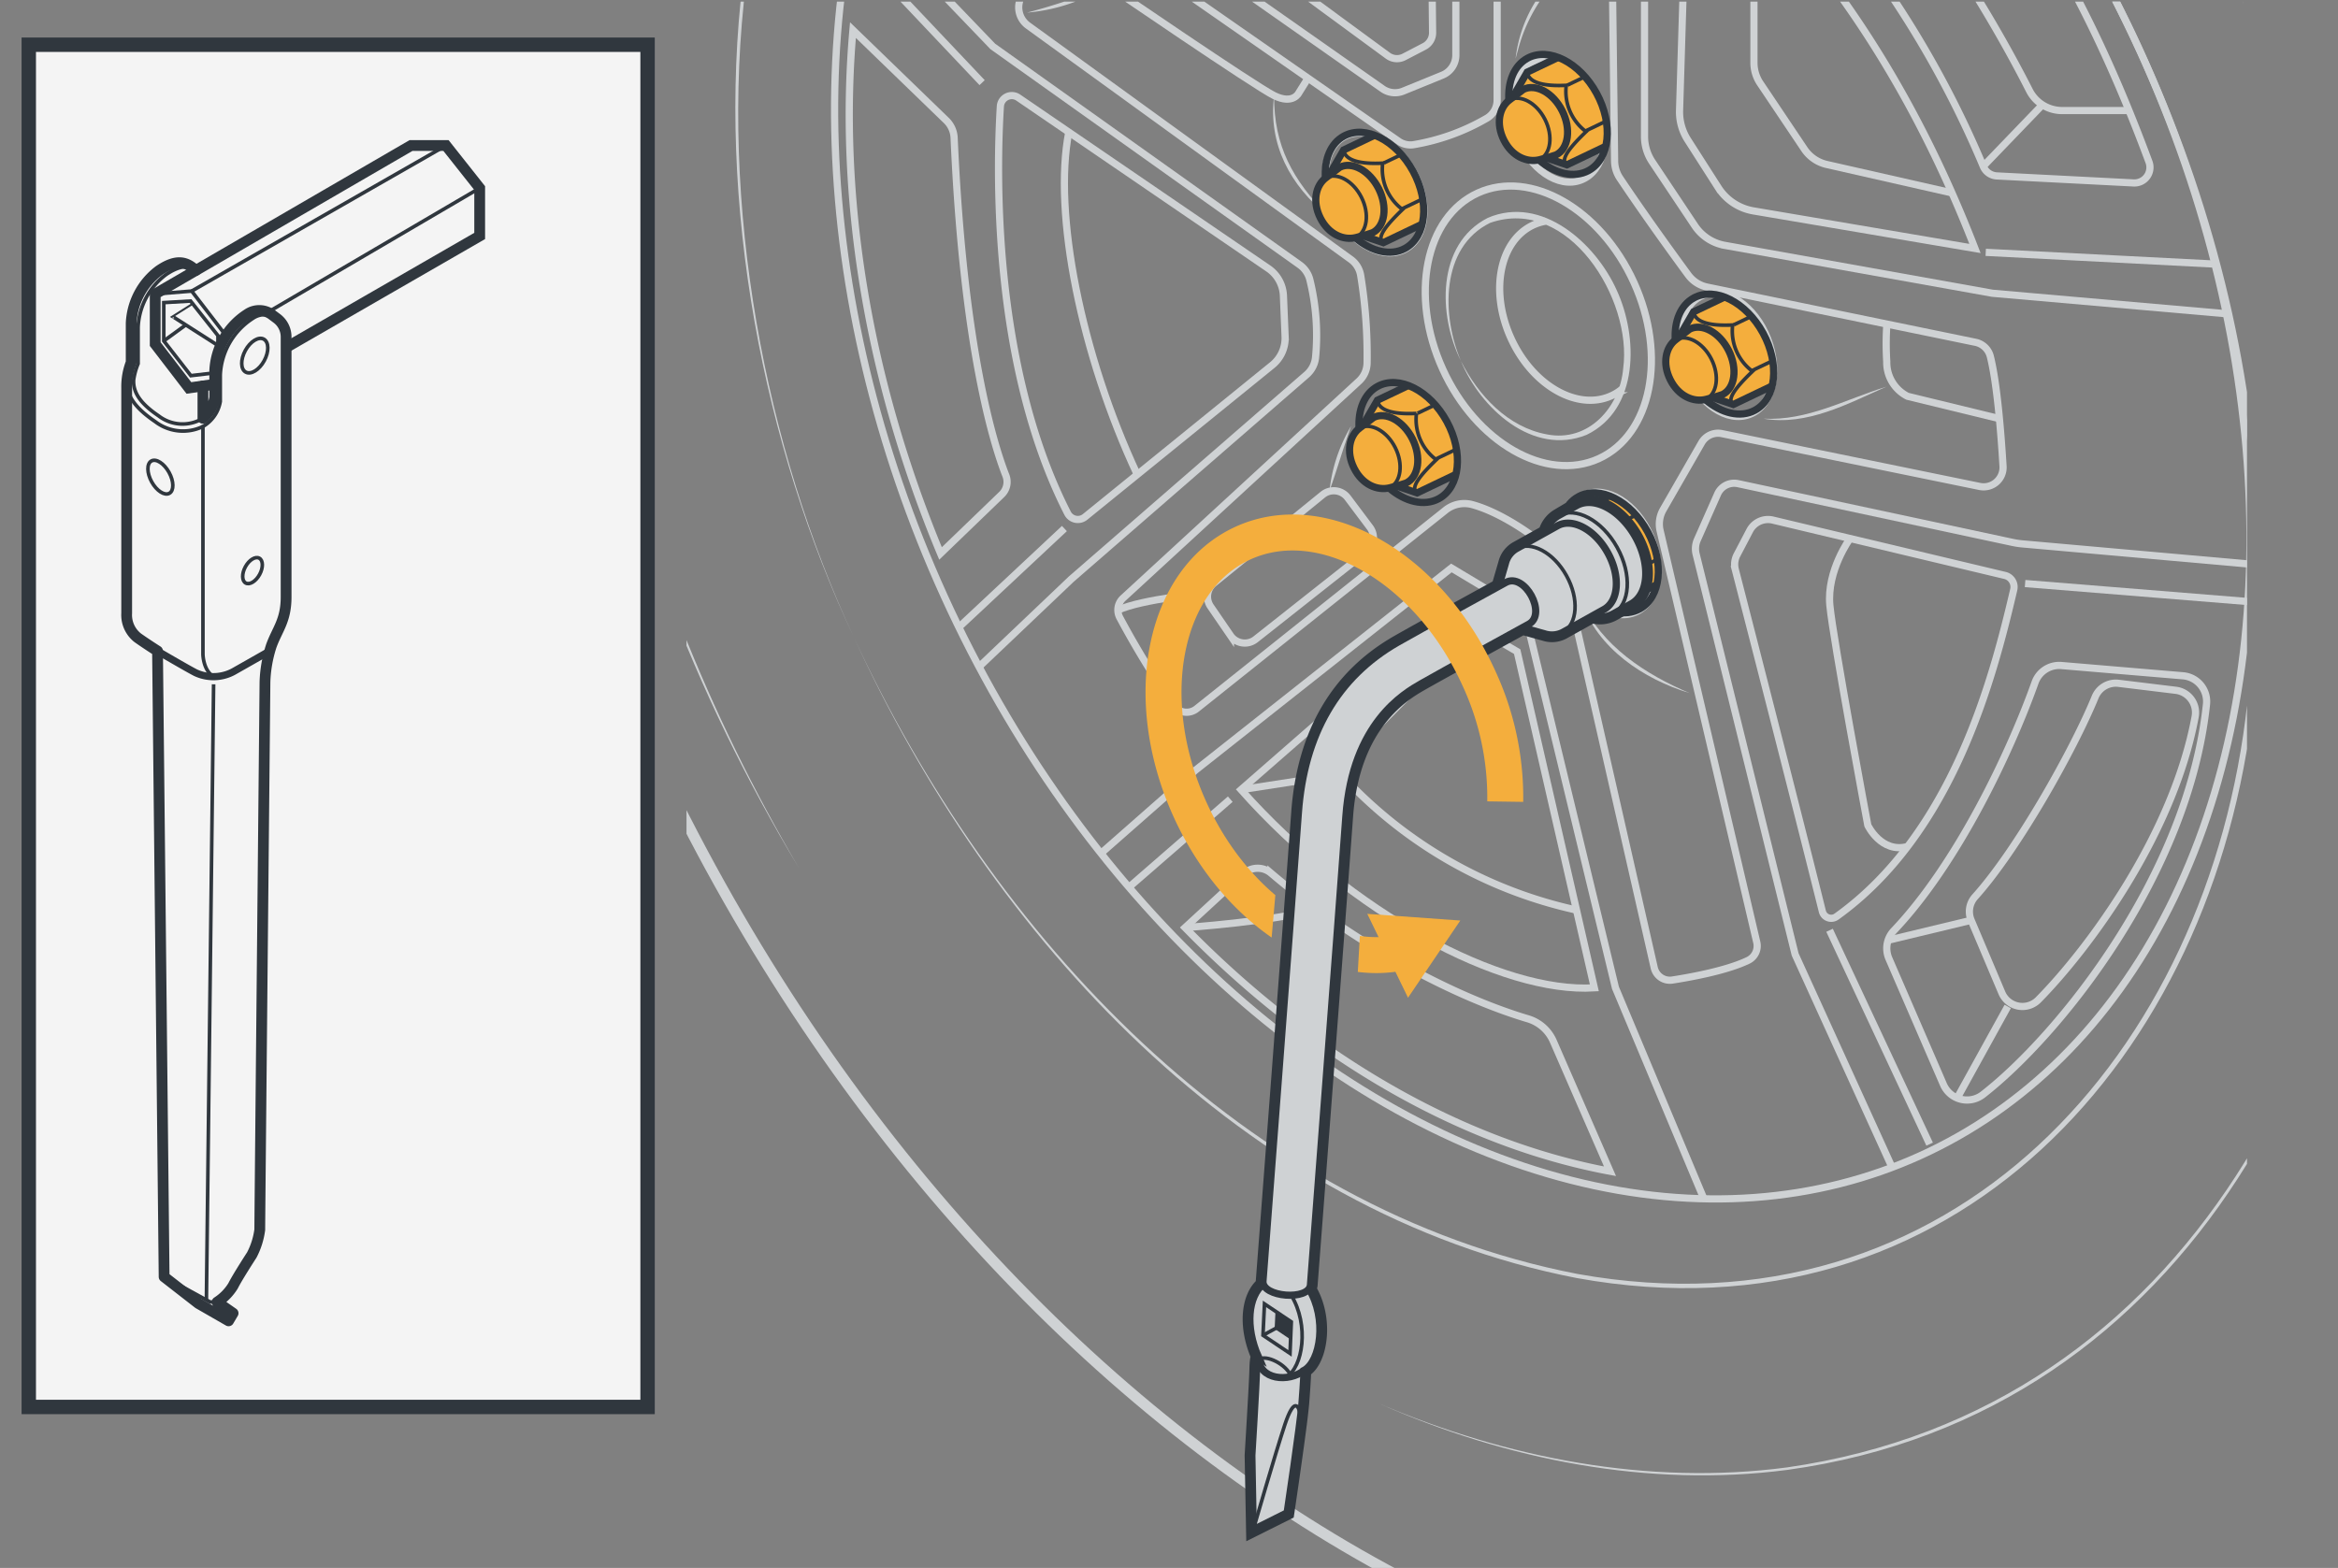 <svg xmlns="http://www.w3.org/2000/svg" xmlns:xlink="http://www.w3.org/1999/xlink" width="325" height="218" viewBox="0 0 325 218"><rect x="0" y="0" width="325" height="218" fill="#808080" stroke="none"/><defs><clipPath id="a479423f-2229-47e9-a9a7-9f0d4d314388"><rect x="95.43" y="0.229" width="216.92" height="217.771" transform="translate(407.779 218.229) rotate(180)" style="fill:none"/></clipPath><clipPath id="a72af8c7-4cbb-4875-84b4-46aa76d427f9"><rect x="-396.586" y="7.175" width="291.677" height="286.837" style="fill:none"/></clipPath><clipPath id="b8ae37d6-724a-4660-8596-e521e90ecc19"><path d="M200,69.334c2.965-1.614,3.466-6.418,1.12-10.73s-6.653-6.5-9.618-4.886l-6.687,6.202v6.322l5.545,3.805Z" style="fill:none"/></clipPath><clipPath id="fbc493a9-41c8-45c6-9274-63e3074a7738"><path d="M195.307,34.538c2.965-1.614,3.466-6.418,1.12-10.73s-6.653-6.5-9.618-4.886l-6.687,6.202v6.322l5.545,3.805Z" style="fill:none"/></clipPath><clipPath id="bbfa9728-c704-4ba9-98f9-9b816caaf300"><path d="M220.823,23.715c2.965-1.614,3.466-6.418,1.12-10.73s-6.653-6.5-9.618-4.886l-6.687,6.202v6.322l5.545,3.805Z" style="fill:none"/></clipPath><clipPath id="f28f2660-1771-4645-a38a-82c2e2ecaa1d"><path d="M243.956,57.037c2.965-1.614,3.466-6.418,1.12-10.73s-6.653-6.5-9.618-4.886L228.77,47.623v6.322l5.545,3.805Z" style="fill:none"/></clipPath><clipPath id="eb0b7919-ef8a-42f1-b3e6-d36bf03b6e41"><path d="M227.92,84.668c2.965-1.614,3.466-6.418,1.12-10.73s-6.653-6.5-9.618-4.886l-6.687,6.202v6.322l5.545,3.805Z" style="fill:none"/></clipPath><clipPath id="b3fc49be-33ca-43ac-8eae-429d49e501cf"><polygon points="189.891 115.035 187.518 156.682 212.686 143.457 221.67 110.105 208.603 53.939 161.466 47.195 143.186 73.09 136.974 112.684 174.545 155.864 178.376 111.911 189.891 115.035" style="fill:none"/></clipPath></defs><g id="ba14f43e-cd88-4ff5-8417-8bde37b4454b" data-name="illustration"><g style="clip-path:url(#a479423f-2229-47e9-a9a7-9f0d4d314388)"><ellipse cx="214.393" cy="45.051" rx="91.347" ry="127.007" transform="translate(0.579 92.776) rotate(-24.45)" style="fill:none;stroke:#cfd2d4;stroke-miterlimit:10"/><path d="M164.734,128.972c17.721,18.125,38.496,30.04,59.068,33.876l-7.871-18.055a5.585,5.585,0,0,0-3.517-3.136c-9.76-2.897-23.557-9.905-35.737-20.26a2.883,2.883,0,0,0-3.816.09Z" style="fill:none;stroke:#cfd2d4;stroke-miterlimit:10"/><ellipse cx="213.84" cy="45.302" rx="14.593" ry="20.29" transform="translate(0.426 92.569) rotate(-24.45)" style="fill:none;stroke:#cfd2d4;stroke-miterlimit:10"/><path d="M203.082,50.193c-3.167-6.299-3.448-16.254,3.741-19.907,7.51-3.206,14.995,3.558,17.915,10.061,2.985,6.471,3.156,16.566-4.195,20.115-7.481,3.014-14.795-3.74-17.461-10.269,2.411,4.801,6.538,9.228,11.974,10.206,5.747,1.123,10.127-3.769,10.581-9.187,1.306-9.6-7.603-24.02-18.497-20.228-6.948,3.422-6.726,12.95-4.058,19.21Z" style="fill:#cfd2d4"/><path d="M214.842,30.753a7.108,7.108,0,0,0-1.666.514c-4.718,2.149-6.128,9.203-3.138,15.767,2.982,6.564,9.226,10.137,13.945,7.996a6.497,6.497,0,0,0,1.472-.919" style="fill:none;stroke:#cfd2d4;stroke-miterlimit:10"/><path d="M118.68,88.568C93.786,35.972,91.598-47.44,151.441-76.744c44.838-20.026,94.319,8.976,122.246,44.239,28.884,36.202,45.027,83.84,39.549,130.211-5.393,49.306-41.693,89.507-94.055,79.99-46.413-9.004-81.529-47.57-100.501-89.129,19.133,41.359,54.367,79.617,100.602,88.558,51.977,9.336,87.854-30.556,93.125-79.523,5.368-46.13-10.834-93.455-39.432-129.534-27.653-35.05-76.727-64.007-121.26-44.209C92.249-47.215,94.221,36.25,118.68,88.568Z" style="fill:#cfd2d4"/><path d="M138.853-146.067C64.637-112.323,42.506-1.318,89.422,101.871S234.535,261.356,308.751,227.612c0,0,26.331-12.25,50.007-30.665s52.755-43.506,63.535-76.23" style="fill:none;stroke:#cfd2d4;stroke-miterlimit:10;stroke-width:1.5px"/><path d="M244.087-82.94c28.236,19.228,50.175,46.841,64.997,77.454L311.947.696l-2.974-6.128C293.739-35.806,271.94-63.245,244.087-82.94Z" style="fill:#cfd2d4"/><path d="M111.08,120.718C81.939,72.437,68.754,10.662,88.771-43.422,87.784-40.466,86.242-36.216,85.5-33.247l-1.409,5.154-1.116,5.225C73.056,26.257,85.981,78.031,111.08,120.718Z" style="fill:#cfd2d4"/><path d="M331.442,89.969c-.148,52.325-26.573,106.648-83.002,114.402-19.318,2.521-39.023-1.415-56.732-9.224,17.759,7.598,37.424,11.431,56.686,8.879,56.325-8.089,82.323-61.808,83.047-114.057Z" style="fill:#cfd2d4"/><path d="M312.734,78.43l-31.593-2.808a11.355,11.355,0,0,1-1.373-.207l-38.176-8.171A2.52,2.52,0,0,0,238.76,68.69l-2.813,6.356a3.096,3.096,0,0,0-.174,1.996L249.54,132.703,263.015,162.31" style="fill:none;stroke:#cfd2d4;stroke-miterlimit:10"/><path d="M279.926,81.982c-2.889,12.353-8.475,33.888-24.637,45.457a1.264,1.264,0,0,1-1.965-.717c-3.766-15.123-10.648-41.88-12.104-47.531a2.863,2.863,0,0,1,.238-2.046l1.766-3.372a2.874,2.874,0,0,1,3.212-1.462l32.261,7.694A1.647,1.647,0,0,1,279.926,81.982Z" style="fill:none;stroke:#cfd2d4;stroke-miterlimit:10"/><path d="M303.466,93.96l-16.914-1.428a3.567,3.567,0,0,0-3.664,2.361c-3.48,9.771-10.798,25.198-19.615,34.485a3.581,3.581,0,0,0-.706,3.894l7.588,17.52a3.577,3.577,0,0,0,5.489,1.389c10.683-8.323,28.536-30.528,31.072-54.236A3.591,3.591,0,0,0,303.466,93.96Z" style="fill:none;stroke:#cfd2d4;stroke-miterlimit:10"/><path d="M257.171,74.871s-3.259,4.46-2.807,9.285,5.277,30.594,5.277,30.594,1.852,3.929,5.525,2.95" style="fill:none;stroke:#cfd2d4;stroke-miterlimit:10"/><path d="M302.47,95.979l-7.981-.973a3.106,3.106,0,0,0-3.251,1.919c-2.969,7.274-10.785,21.211-16.687,27.757a3.084,3.084,0,0,0-.544,3.27l4.269,10.094a3.105,3.105,0,0,0,5.081.953c6.999-7.104,18.756-22.948,21.783-39.343A3.115,3.115,0,0,0,302.47,95.979Z" style="fill:none;stroke:#cfd2d4;stroke-miterlimit:10"/><path d="M279.091,139.937s-6.066,10.982-7.028,12.73" style="fill:none;stroke:#cfd2d4;stroke-miterlimit:10"/><line x1="274.007" y1="127.952" x2="262.459" y2="130.731" style="fill:none;stroke:#cfd2d4;stroke-miterlimit:10"/><path d="M244.202,131.001,230.769,73.785a4.04,4.04,0,0,1,.43-2.936l5.335-9.289a2.642,2.642,0,0,1,2.822-1.272l35.836,7.346a2.703,2.703,0,0,0,3.245-2.808c-.258-4.292-.808-11.453-1.768-15.27A2.68,2.68,0,0,0,274.6,47.59l-37.281-7.672a4.362,4.362,0,0,1-2.639-1.689c-1.826-2.48-5.846-8.003-9.503-13.46a4.364,4.364,0,0,1-.735-2.378l-.625-51.13a2.463,2.463,0,0,0-1.162-2.063,44.52,44.52,0,0,0-12.621-5.177,1.551,1.551,0,0,0-1.92,1.504l0,48.398a2.908,2.908,0,0,1-1.48,2.542,30.117,30.117,0,0,1-10.22,3.665,2.888,2.888,0,0,1-2.005-.498l-45.192-31.47a1.499,1.499,0,0,0-2.151.47A72.575,72.575,0,0,0,141.804-.058a3.116,3.116,0,0,0,1.097,3.61l44.871,32.514a3.417,3.417,0,0,1,1.372,2.227,68.874,68.874,0,0,1,.891,12.209,3.505,3.505,0,0,1-1.127,2.492L156.12,83.159a2.241,2.241,0,0,0-.455,2.721A123.075,123.075,0,0,0,163.149,98.11a2.227,2.227,0,0,0,3.193.43c6.482-5.172,28.813-22.991,34.585-27.596a4.187,4.187,0,0,1,3.677-.797c3.761.994,8.811,4.255,11.67,7.128a4.144,4.144,0,0,1,1.087,2.011l12.588,55.263a2.23,2.23,0,0,0,2.515,1.714c2.758-.428,7.64-1.334,10.55-2.742A2.229,2.229,0,0,0,244.202,131.001Z" style="fill:none;stroke:#cfd2d4;stroke-miterlimit:10"/><path d="M176.857,50.759l-26.025,21.113a1.601,1.601,0,0,1-2.435-.528c-10.552-20.668-9.874-47.896-9.338-56.559a1.593,1.593,0,0,1,2.491-1.214L176.306,37.328a4.828,4.828,0,0,1,2.1,3.788l.234,5.696A4.828,4.828,0,0,1,176.857,50.759Z" style="fill:none;stroke:#cfd2d4;stroke-miterlimit:10"/><path d="M130.741,76.951l8.508-8.202a2.426,2.426,0,0,0,.572-2.641c-1.63-4.138-5.895-17.54-7.191-46.946a3.569,3.569,0,0,0-1.075-2.403L118.567,4.187C116.558,26.841,120.404,52.157,130.741,76.951Z" style="fill:none;stroke:#cfd2d4;stroke-miterlimit:10"/><path d="M309.819,43.652l-32.858-2.879-37.212-6.66a6.337,6.337,0,0,1-4.156-2.723L229.666,22.5a6.337,6.337,0,0,1-1.064-3.515V-29.73l7.105-33.886" style="fill:none;stroke:#cfd2d4;stroke-miterlimit:10"/><path d="M298.726,22.52C290.648.779,278.44-23.95,251.559-46.397a2.17,2.17,0,0,0-3.514,1.228l-4.189,20.452a2.165,2.165,0,0,0,.641,2.015,138.971,138.971,0,0,1,31.187,45.819,2.167,2.167,0,0,0,1.887,1.343l19.011.975A2.166,2.166,0,0,0,298.726,22.52Z" style="fill:none;stroke:#cfd2d4;stroke-miterlimit:10"/><path d="M274.536,34.547c-10.157-26.226-23.952-44.418-39.87-58.516l-1.195,39.304a7.229,7.229,0,0,0,1.136,4.115l4.247,6.64a7.229,7.229,0,0,0,4.881,3.232Z" style="fill:none;stroke:#cfd2d4;stroke-miterlimit:10"/><path d="M271.338,26.821,253.934,22.87a5.123,5.123,0,0,1-3.12-2.142l-6.133-9.142a5.122,5.122,0,0,1-.869-2.854V-15.13" style="fill:none;stroke:#cfd2d4;stroke-miterlimit:10"/><path d="M295.947,15.37H286.65a5.092,5.092,0,0,1-4.542-2.781C278.68,5.838,269.184-11.63,257.785-22.17a5.127,5.127,0,0,1-1.605-4.571l2.177-13.645" style="fill:none;stroke:#cfd2d4;stroke-miterlimit:10"/><line x1="283.912" y1="14.571" x2="275.685" y2="23.118" style="fill:none;stroke:#cfd2d4;stroke-miterlimit:10"/><path d="M208.114-74.563l-5.739,33.312V7.662a3.01,3.01,0,0,1-1.873,2.787l-5.447,2.221a3.01,3.01,0,0,1-2.865-.323l-44.844-31.465-19.038-19.05" style="fill:none;stroke:#cfd2d4;stroke-miterlimit:10"/><path d="M199.141,4.526l-.478-42.823a2.152,2.152,0,0,0-2.132-2.124c-15.554-.176-28.255,1.642-42.956,16.195a2.155,2.155,0,0,0,.238,3.265L192.92,7.74a2.147,2.147,0,0,0,2.261.174l2.805-1.459A2.147,2.147,0,0,0,199.141,4.526Z" style="fill:none;stroke:#cfd2d4;stroke-miterlimit:10"/><path d="M119.119-13.211,138.004,6.455l42.659,30.363a3.612,3.612,0,0,1,1.419,2.084,32.252,32.252,0,0,1,.788,10.825,3.659,3.659,0,0,1-1.234,2.36L148.931,80.503,136.09,92.716" style="fill:none;stroke:#cfd2d4;stroke-miterlimit:10"/><path d="M148.572,18.372C146.36,29.595,150.278,49.28,158.09,65.984" style="fill:none;stroke:#cfd2d4;stroke-miterlimit:10"/><polyline points="236.868 166.707 224.562 137.347 211.915 85.066 201.753 78.968 166.184 107.085 153.025 118.659" style="fill:none;stroke:#cfd2d4;stroke-miterlimit:10"/><path d="M172.507,109.795,201.075,84.84l9.824,5.759,10.727,46.748C208.754,138.137,187.864,127.071,172.507,109.795Z" style="fill:none;stroke:#cfd2d4;stroke-miterlimit:10"/><path d="M219.145,126.532a62.54,62.54,0,0,1-31.027-17.078,3.569,3.569,0,0,1-.013-5.012L205.12,87.211" style="fill:none;stroke:#cfd2d4;stroke-miterlimit:10"/><line x1="187.139" y1="107.543" x2="172.507" y2="109.795" style="fill:none;stroke:#cfd2d4;stroke-miterlimit:10"/><path d="M164.734,128.972s12.277-.843,18.299-2.566" style="fill:none;stroke:#cfd2d4;stroke-miterlimit:10"/><path d="M277.934,58.209l-12.768-3.11a5.279,5.279,0,0,1-2.893-4.836,39.785,39.785,0,0,1,0-4.961" style="fill:none;stroke:#cfd2d4;stroke-miterlimit:10"/><path d="M262.211,53.766c-5.375,2.376-11.009,5.469-17.082,4.444,6.087.333,11.429-2.698,17.082-4.444Z" style="fill:#cfd2d4"/><ellipse cx="240.016" cy="49.32" rx="6.113" ry="8.889" transform="translate(-1.643 89.832) rotate(-21.128)" style="fill:none;stroke:#cfd2d4;stroke-miterlimit:10"/><path d="M241.618,41.794a12.055,12.055,0,0,0,.833,4.562,11.131,11.131,0,0,0,4.103,5.333" style="fill:none;stroke:#cfd2d4;stroke-miterlimit:10"/><ellipse cx="216.567" cy="16.738" rx="6.113" ry="8.889" transform="translate(8.525 79.189) rotate(-21.128)" style="fill:none;stroke:#cfd2d4;stroke-miterlimit:10"/><path d="M218.168,9.211a12.059,12.059,0,0,0,.833,4.562,11.131,11.131,0,0,0,4.103,5.333" style="fill:none;stroke:#cfd2d4;stroke-miterlimit:10"/><ellipse cx="191.096" cy="26.821" rx="6.113" ry="8.889" transform="translate(10.427 94.612) rotate(-28.557)" style="fill:none;stroke:#cfd2d4;stroke-miterlimit:10"/><path d="M191.71,19.151a12.058,12.058,0,0,0,1.416,4.417,11.132,11.132,0,0,0,4.758,4.758" style="fill:none;stroke:#cfd2d4;stroke-miterlimit:10"/><path d="M196.365,53.855a12.059,12.059,0,0,0,1.416,4.417A11.133,11.133,0,0,0,202.54,63.03" style="fill:none;stroke:#cfd2d4;stroke-miterlimit:10"/><ellipse cx="223.802" cy="76.951" rx="6.113" ry="8.889" transform="translate(-12.137 95.429) rotate(-23.453)" style="fill:none;stroke:#cfd2d4;stroke-miterlimit:10"/><path d="M225.097,69.366a12.06,12.06,0,0,0,1.017,4.525,11.132,11.132,0,0,0,4.316,5.162" style="fill:none;stroke:#cfd2d4;stroke-miterlimit:10"/><path d="M221.779-6.693c-2.479,2.398-5.58,4.078-7.705,6.82a22.672,22.672,0,0,0-3.007,6.609l-.391,1.42a19.117,19.117,0,0,1,3.002-8.311c2.084-2.764,5.335-4.431,8.101-6.538Z" style="fill:#cfd2d4"/><path d="M181.823,10.867l-1.266,2.026s-.778,1.71-3.445.397S153.995-2.026,153.995-2.026s-1.984-1.944.774-5.947" style="fill:none;stroke:#cfd2d4;stroke-miterlimit:10"/><path d="M153.995-2.026a24.858,24.858,0,0,1-11.225,3.779,85.844,85.844,0,0,0,11.225-3.779Z" style="fill:#cfd2d4"/><path d="M177.112,13.29c-.042,7.046,2.625,11.743,7.447,16.692-5.193-4.172-8.306-9.919-7.447-16.692Z" style="fill:#cfd2d4"/><path d="M234.868,96.364c-6.392-1.938-12.837-6.215-15.051-12.789,2.852,6.247,8.915,10.192,15.051,12.789Z" style="fill:#cfd2d4"/><path d="M190.433,73.326,187.34,69.202a2.419,2.419,0,0,0-3.461-.426l-15.132,12.3a2.419,2.419,0,0,0-.47,3.244l2.766,4.037a2.419,2.419,0,0,0,3.495.531l15.459-12.213A2.419,2.419,0,0,0,190.433,73.326Z" style="fill:none;stroke:#cfd2d4;stroke-miterlimit:10"/><path d="M167.854,82.437s-9.193.861-12.458,2.403" style="fill:none;stroke:#cfd2d4;stroke-miterlimit:10"/><path d="M184.814,68.234a21.887,21.887,0,0,1,3.005-8.995c-1.088,2.994-1.937,5.994-3.005,8.995Z" style="fill:#cfd2d4"/><path d="M138.853-146.067C213.069-179.81,311.266-123.514,358.182-20.325s24.785,214.194-49.431,247.937" style="fill:none;stroke:#cfd2d4;stroke-miterlimit:10"/><line x1="136.521" y1="11.49" x2="118.054" y2="-8.023" style="fill:none;stroke:#cfd2d4;stroke-miterlimit:10"/><line x1="276.032" y1="35.084" x2="308.122" y2="36.73" style="fill:none;stroke:#cfd2d4;stroke-miterlimit:10"/><line x1="281.504" y1="81.134" x2="312.498" y2="83.638" style="fill:none;stroke:#cfd2d4;stroke-miterlimit:10"/><line x1="254.322" y1="129.342" x2="268.233" y2="159.077" style="fill:none;stroke:#cfd2d4;stroke-miterlimit:10"/><line x1="171.018" y1="111.113" x2="156.916" y2="123.371" style="fill:none;stroke:#cfd2d4;stroke-miterlimit:10"/><line x1="147.96" y1="73.486" x2="133.289" y2="87.211" style="fill:none;stroke:#cfd2d4;stroke-miterlimit:10"/></g><g style="clip-path:url(#a72af8c7-4cbb-4875-84b4-46aa76d427f9)"><path d="M-115.609,306.673s34.682-16.135,65.867-40.39S19.744,208.979,33.944,165.877" style="fill:none;stroke:#cfd2d4;stroke-miterlimit:10;stroke-width:1.5px"/><path d="M72.442,220.66,49.298,214.597s-8.662,0-12.127-18.48S23.311-8.174-20.001-105.264" style="fill:none;stroke:#cfd2d4;stroke-miterlimit:10;stroke-width:1.5px"/><path d="M72.442,12.389s-11.017,2.592-17.369-22.916S36.638-89.601,26.22-105.264" style="fill:none;stroke:#cfd2d4;stroke-miterlimit:10"/><path d="M30.332-36.495c9.588,61.675,23.022,164.822,33.956,224.98,1.197,5.249,2.753,10.554,5.86,15.015a20.184,20.184,0,0,0,13.369,8.404,20.244,20.244,0,0,1-13.469-8.334c-3.157-4.461-4.759-9.778-5.998-15.031-2.219-10.615-4.011-21.303-5.652-32.017C48.997,95.342,38.958,24.884,30.332-36.495Z" style="fill:#cfd2d4"/></g></g><g id="e7528fc6-269b-41aa-b9de-11d03e58029c" data-name="above"><g style="clip-path:url(#b8ae37d6-724a-4660-8596-e521e90ecc19)"><path d="M189.003,59.513c.384-.288.077-.232.552-.551l1.914-3.311.004-.005,8.625-4.112a2.163,2.163,0,0,1,1.663-.116l1.68.567c1.672-.444,3.787.865,4.94,3.154a5.541,5.541,0,0,1,.243,5.055.584.584,0,0,1-.038.071.713.713,0,0,1-.042.08l-1.804,3.108a2.15,2.15,0,0,1-.903.853l-8.852,4.228-.004,0-.005-.004-2.903-.982c-.486.163-.25-.025-.901.276-1.603.737-3.789-.426-4.943-2.719C187.078,62.806,187.592,60.572,189.003,59.513Z" style="fill:#f4ae3d"/><path d="M195.495,67.147c1.727-.867,2.105-3.606.845-6.118s-3.683-3.845-5.41-2.978c0,0-.958.733-1.926,1.46-1.413,1.06-1.924,3.295-.772,5.591s3.23,3.148,4.944,2.722C194.519,67.49,195.495,67.147,195.495,67.147Z" style="fill:none;stroke:#30373e;stroke-miterlimit:10"/><path d="M203.443,51.985c1.672-.444,3.787.865,4.94,3.154a5.542,5.542,0,0,1,.243,5.054.584.584,0,0,1-.038.071" style="fill:none;stroke:#30373e;stroke-miterlimit:10"/><path d="M189.413,59.203l2.059-3.557,8.627-4.113a2.162,2.162,0,0,1,1.663-.116l3.652,1.232a2.181,2.181,0,0,1,1.298,1.2l1.95,4.558a2.175,2.175,0,0,1-.117,1.937l-1.804,3.108a2.151,2.151,0,0,1-.903.853l-8.853,4.229-2.912-.986" style="fill:none;stroke:#30373e;stroke-miterlimit:10"/><line x1="205.951" y1="53.204" x2="197.054" y2="57.455" style="fill:none;stroke:#30373e;stroke-miterlimit:10;stroke-width:0.5px"/><line x1="208.769" y1="59.424" x2="199.335" y2="63.944" style="fill:none;stroke:#30373e;stroke-miterlimit:10;stroke-width:0.5px"/><path d="M191.47,55.647c.208,1.529,2.454,1.982,5.428,1.833a6.974,6.974,0,0,0,2.757,6.443c-2.161,2.085-3.711,3.907-2.671,4.61" style="fill:none;stroke:#30373e;stroke-miterlimit:10;stroke-width:0.5px"/><path d="M189.004,59.511c1.578-.792,3.792.426,4.944,2.722s.807,4.798-.772,5.591" style="fill:none;stroke:#30373e;stroke-miterlimit:10;stroke-width:0.5px"/></g><path d="M188.923,59.583c-.165-2.602.725-4.857,2.579-5.865,2.965-1.614,7.271.574,9.618,4.886s1.845,9.116-1.12,10.73c-2.017,1.097-4.653.437-6.872-1.454" style="fill:none;stroke:#30373e;stroke-miterlimit:10"/><g style="clip-path:url(#fbc493a9-41c8-45c6-9274-63e3074a7738)"><path d="M184.31,24.718c.384-.288.077-.232.552-.551l1.914-3.311.004-.005,8.625-4.112a2.163,2.163,0,0,1,1.663-.116l1.68.567c1.672-.444,3.787.865,4.94,3.154a5.541,5.541,0,0,1,.243,5.055.584.584,0,0,1-.038.071.73.73,0,0,1-.042.08l-1.804,3.108a2.151,2.151,0,0,1-.903.853l-8.852,4.228-.004,0-.005-.004-2.903-.982c-.486.164-.25-.025-.901.276-1.603.737-3.789-.426-4.942-2.719C182.385,28.012,182.899,25.777,184.31,24.718Z" style="fill:#f4ae3d"/><path d="M190.802,32.353c1.727-.867,2.105-3.606.845-6.118s-3.683-3.845-5.41-2.978c0,0-.958.733-1.926,1.46-1.413,1.06-1.924,3.295-.772,5.591s3.23,3.148,4.944,2.722C189.826,32.695,190.802,32.353,190.802,32.353Z" style="fill:none;stroke:#30373e;stroke-miterlimit:10"/><path d="M198.75,17.19c1.672-.444,3.787.865,4.94,3.154a5.542,5.542,0,0,1,.243,5.055.584.584,0,0,1-.038.071" style="fill:none;stroke:#30373e;stroke-miterlimit:10"/><path d="M184.72,24.409l2.059-3.557,8.627-4.113a2.163,2.163,0,0,1,1.663-.116l3.652,1.232a2.181,2.181,0,0,1,1.298,1.2l1.95,4.558a2.175,2.175,0,0,1-.117,1.937l-1.804,3.108a2.151,2.151,0,0,1-.903.853l-8.853,4.229-2.912-.986" style="fill:none;stroke:#30373e;stroke-miterlimit:10"/><line x1="201.257" y1="18.41" x2="192.361" y2="22.66" style="fill:none;stroke:#30373e;stroke-miterlimit:10;stroke-width:0.5px"/><line x1="204.076" y1="24.629" x2="194.642" y2="29.149" style="fill:none;stroke:#30373e;stroke-miterlimit:10;stroke-width:0.5px"/><path d="M186.777,20.852c.208,1.529,2.454,1.981,5.428,1.833a6.974,6.974,0,0,0,2.757,6.443c-2.161,2.085-3.711,3.907-2.671,4.61" style="fill:none;stroke:#30373e;stroke-miterlimit:10;stroke-width:0.5px"/><path d="M184.31,24.716c1.578-.792,3.792.426,4.944,2.722s.807,4.798-.772,5.591" style="fill:none;stroke:#30373e;stroke-miterlimit:10;stroke-width:0.5px"/></g><path d="M184.23,24.787c-.165-2.602.725-4.857,2.579-5.865,2.965-1.614,7.271.574,9.618,4.886s1.845,9.116-1.12,10.73c-2.017,1.097-4.653.437-6.872-1.455" style="fill:none;stroke:#30373e;stroke-miterlimit:10"/><g style="clip-path:url(#bbfa9728-c704-4ba9-98f9-9b816caaf300)"><path d="M209.825,13.896c.384-.288.077-.232.552-.551l1.914-3.311.004-.005,8.625-4.112a2.163,2.163,0,0,1,1.663-.116l1.68.567c1.672-.444,3.787.865,4.94,3.154a5.541,5.541,0,0,1,.243,5.055.583.583,0,0,1-.038.071.706.706,0,0,1-.042.08l-1.804,3.108a2.15,2.15,0,0,1-.903.853L217.81,22.916l-.004,0-.005-.004-2.903-.982c-.486.163-.25-.025-.901.276-1.603.737-3.789-.426-4.942-2.719C207.9,17.19,208.414,14.955,209.825,13.896Z" style="fill:#f4ae3d"/><path d="M216.318,21.531c1.727-.867,2.105-3.606.845-6.118s-3.683-3.845-5.41-2.978c0,0-.958.733-1.926,1.46-1.413,1.06-1.924,3.295-.772,5.591s3.23,3.148,4.944,2.722C215.341,21.873,216.318,21.531,216.318,21.531Z" style="fill:none;stroke:#30373e;stroke-miterlimit:10"/><path d="M224.265,6.368c1.672-.444,3.787.865,4.94,3.154a5.541,5.541,0,0,1,.243,5.055.583.583,0,0,1-.038.071" style="fill:none;stroke:#30373e;stroke-miterlimit:10"/><path d="M210.235,13.587l2.059-3.557,8.627-4.113a2.163,2.163,0,0,1,1.663-.116l3.652,1.232a2.182,2.182,0,0,1,1.298,1.2l1.95,4.558a2.175,2.175,0,0,1-.117,1.937l-1.804,3.108a2.15,2.15,0,0,1-.903.853l-8.853,4.229-2.912-.986" style="fill:none;stroke:#30373e;stroke-miterlimit:10"/><line x1="226.773" y1="7.587" x2="217.876" y2="11.838" style="fill:none;stroke:#30373e;stroke-miterlimit:10;stroke-width:0.5px"/><line x1="229.592" y1="13.807" x2="220.157" y2="18.327" style="fill:none;stroke:#30373e;stroke-miterlimit:10;stroke-width:0.5px"/><path d="M212.293,10.03c.208,1.529,2.454,1.982,5.428,1.833a6.974,6.974,0,0,0,2.757,6.443c-2.161,2.085-3.711,3.907-2.671,4.61" style="fill:none;stroke:#30373e;stroke-miterlimit:10;stroke-width:0.5px"/><path d="M209.826,13.894c1.578-.792,3.792.426,4.944,2.722s.807,4.798-.772,5.591" style="fill:none;stroke:#30373e;stroke-miterlimit:10;stroke-width:0.5px"/></g><path d="M209.746,13.965c-.166-2.602.725-4.857,2.579-5.865,2.965-1.614,7.271.574,9.618,4.886s1.845,9.116-1.12,10.73c-2.017,1.097-4.654.437-6.872-1.454" style="fill:none;stroke:#30373e;stroke-miterlimit:10"/><g style="clip-path:url(#f28f2660-1771-4645-a38a-82c2e2ecaa1d)"><path d="M232.958,47.217c.384-.288.077-.232.552-.551l1.914-3.311.004-.005,8.625-4.112a2.163,2.163,0,0,1,1.663-.116l1.68.567c1.672-.444,3.787.865,4.94,3.154a5.541,5.541,0,0,1,.243,5.055.584.584,0,0,1-.038.071.713.713,0,0,1-.042.08l-1.804,3.108a2.15,2.15,0,0,1-.903.853l-8.852,4.228-.004,0-.005-.004-2.903-.982c-.486.164-.25-.025-.901.276-1.603.737-3.789-.426-4.942-2.719C231.034,50.511,231.547,48.276,232.958,47.217Z" style="fill:#f4ae3d"/><path d="M239.451,54.852c1.727-.867,2.105-3.606.845-6.118s-3.683-3.845-5.41-2.978c0,0-.958.733-1.926,1.46-1.413,1.06-1.924,3.295-.772,5.591s3.23,3.148,4.944,2.722C238.475,55.194,239.451,54.852,239.451,54.852Z" style="fill:none;stroke:#30373e;stroke-miterlimit:10"/><path d="M247.398,39.689c1.672-.444,3.787.865,4.94,3.154a5.542,5.542,0,0,1,.243,5.054.584.584,0,0,1-.038.071" style="fill:none;stroke:#30373e;stroke-miterlimit:10"/><path d="M233.368,46.908l2.059-3.557,8.627-4.113a2.162,2.162,0,0,1,1.663-.116L249.37,40.354a2.181,2.181,0,0,1,1.298,1.2l1.95,4.558a2.175,2.175,0,0,1-.117,1.937l-1.804,3.108a2.151,2.151,0,0,1-.903.853l-8.853,4.229-2.912-.986" style="fill:none;stroke:#30373e;stroke-miterlimit:10"/><line x1="249.906" y1="40.909" x2="241.009" y2="45.159" style="fill:none;stroke:#30373e;stroke-miterlimit:10;stroke-width:0.5px"/><line x1="252.725" y1="47.128" x2="243.291" y2="51.648" style="fill:none;stroke:#30373e;stroke-miterlimit:10;stroke-width:0.5px"/><path d="M235.426,43.352c.208,1.529,2.454,1.982,5.428,1.833a6.974,6.974,0,0,0,2.757,6.443c-2.161,2.085-3.711,3.907-2.671,4.61" style="fill:none;stroke:#30373e;stroke-miterlimit:10;stroke-width:0.5px"/><path d="M232.959,47.216c1.578-.792,3.792.426,4.944,2.722s.807,4.798-.772,5.591" style="fill:none;stroke:#30373e;stroke-miterlimit:10;stroke-width:0.5px"/></g><path d="M232.879,47.287c-.166-2.602.725-4.857,2.579-5.865,2.965-1.614,7.271.574,9.618,4.886s1.845,9.116-1.12,10.73c-2.017,1.097-4.653.437-6.872-1.455" style="fill:none;stroke:#30373e;stroke-miterlimit:10"/><g style="clip-path:url(#eb0b7919-ef8a-42f1-b3e6-d36bf03b6e41)"><path d="M216.923,74.848c.384-.288.077-.232.552-.551l1.914-3.311.004-.005,8.625-4.112a2.163,2.163,0,0,1,1.664-.116l1.68.567c1.672-.444,3.787.865,4.94,3.154a5.541,5.541,0,0,1,.243,5.055.57.57,0,0,1-.038.071.712.712,0,0,1-.042.08l-1.804,3.108a2.15,2.15,0,0,1-.903.853l-8.851,4.228-.004.001-.005-.004-2.903-.982c-.486.164-.25-.025-.901.276-1.603.737-3.789-.426-4.943-2.719C214.998,78.142,215.512,75.907,216.923,74.848Z" style="fill:#f4ae3d"/><path d="M223.415,82.483c1.727-.867,2.105-3.606.845-6.118s-3.683-3.845-5.41-2.978c0,0-.958.733-1.926,1.46-1.413,1.06-1.924,3.295-.772,5.591s3.23,3.148,4.944,2.722C222.439,82.825,223.415,82.483,223.415,82.483Z" style="fill:none;stroke:#30373e;stroke-miterlimit:10"/><path d="M231.363,67.321c1.672-.444,3.787.865,4.94,3.154a5.541,5.541,0,0,1,.243,5.055.57.57,0,0,1-.038.071" style="fill:none;stroke:#30373e;stroke-miterlimit:10"/><path d="M217.333,74.539l2.059-3.557,8.627-4.113a2.163,2.163,0,0,1,1.664-.116l3.652,1.232a2.181,2.181,0,0,1,1.298,1.2l1.95,4.558a2.175,2.175,0,0,1-.117,1.937l-1.804,3.108a2.15,2.15,0,0,1-.903.853L224.906,83.87l-2.912-.986" style="fill:none;stroke:#30373e;stroke-miterlimit:10"/><line x1="233.871" y1="68.54" x2="224.974" y2="72.79" style="fill:none;stroke:#30373e;stroke-miterlimit:10;stroke-width:0.5px"/><line x1="236.689" y1="74.759" x2="227.255" y2="79.279" style="fill:none;stroke:#30373e;stroke-miterlimit:10;stroke-width:0.5px"/><path d="M219.391,70.983c.208,1.529,2.454,1.981,5.428,1.833a6.974,6.974,0,0,0,2.757,6.443c-2.161,2.085-3.711,3.907-2.671,4.61" style="fill:none;stroke:#30373e;stroke-miterlimit:10;stroke-width:0.5px"/><path d="M216.924,74.847c1.578-.792,3.792.426,4.944,2.722s.806,4.798-.772,5.591" style="fill:none;stroke:#30373e;stroke-miterlimit:10;stroke-width:0.5px"/></g><path d="M216.843,74.918c-.165-2.602.725-4.857,2.579-5.865,2.965-1.614,7.271.574,9.618,4.886s1.845,9.116-1.12,10.73c-2.017,1.097-4.653.437-6.872-1.455" style="fill:none;stroke:#30373e;stroke-miterlimit:10"/><path d="M174.678,190.348c-.039,1.822-.662,12.014-.662,12.014l.195,10.324,4.711-2.351s1.316-8.822,1.861-13.322v-.016c.093-.786.164-1.44.203-1.892.241-3.029.288-4.563.288-4.563,2.305-1.3,3.216-7.21.685-11.344l-.008-.008a1.006,1.006,0,0,0,.21-.553c.062-.763,3.888-50.813,4.931-65.163.934-12.948,8.113-17.067,10.472-18.422,2.305-1.316,11.243-6.229,14.077-7.786l3.052.849a3.286,3.286,0,0,0,2.546-.195l4.08-2.274a3.823,3.823,0,0,0,2.873-.265l2.562-1.425c2.437-1.355,2.702-5.513.6-9.281-2.102-3.776-5.769-5.738-8.199-4.383l-2.562,1.425a3.816,3.816,0,0,0-1.744,2.305l-4.08,2.273a3.257,3.257,0,0,0-1.503,2.032l-.709,2.429c0,.008-.226.763-.226.763-2.982,1.643-11.71,6.439-14.062,7.794-8.354,4.788-12.987,12.761-13.781,23.677-1.043,14.334-4.861,64.361-4.923,65.124a1.004,1.004,0,0,0,.054.405h-.008c-2.126,1.736-2.554,5.917-.685,10.145C174.927,188.666,174.717,188.518,174.678,190.348Zm2.865-7.872,1.962,1.308-.093,2.164-1.97-1.324Z" style="fill:none;stroke:#30373e;stroke-miterlimit:10;stroke-width:2px"/><path d="M174.678,190.348c-.039,1.822-.662,12.014-.662,12.014l.195,10.324,4.711-2.351s1.316-8.822,1.861-13.322v-.016c.093-.786.164-1.44.203-1.892.241-3.029.288-4.563.288-4.563,2.305-1.3,3.216-7.21.685-11.344l-.008-.008a1.006,1.006,0,0,0,.21-.553c.062-.763,3.888-50.813,4.931-65.163.934-12.948,8.113-17.067,10.472-18.422,2.305-1.316,11.243-6.229,14.077-7.786l3.052.849a3.286,3.286,0,0,0,2.546-.195l4.08-2.274a3.823,3.823,0,0,0,2.873-.265l2.562-1.425c2.437-1.355,2.702-5.513.6-9.281-2.102-3.776-5.769-5.738-8.199-4.383l-2.562,1.425a3.816,3.816,0,0,0-1.744,2.305l-4.08,2.273a3.257,3.257,0,0,0-1.503,2.032l-.709,2.429c0,.008-.226.763-.226.763-2.982,1.643-11.71,6.439-14.062,7.794-8.354,4.788-12.987,12.761-13.781,23.677-1.043,14.334-4.861,64.361-4.923,65.124a1.004,1.004,0,0,0,.054.405h-.008c-2.126,1.736-2.554,5.917-.685,10.145C174.927,188.666,174.717,188.518,174.678,190.348Zm2.865-7.872,1.962,1.308-.093,2.164-1.97-1.324Z" style="fill:#cfd2d4"/><line x1="214.692" y1="88.116" x2="214.762" y2="88.139" style="fill:none;stroke:#30373e;stroke-miterlimit:10;stroke-width:0.5px"/><path d="M211.64,87.267l3.052.849a3.286,3.286,0,0,0,2.546-.195l5.731-3.192c2.071-1.152,2.297-4.687.506-7.895-1.783-3.216-4.905-4.882-6.976-3.729l-5.73,3.192a3.257,3.257,0,0,0-1.503,2.032l-.705,2.43c0,.008-.229.762-.229.762" style="fill:none;stroke:#30373e;stroke-miterlimit:10"/><path d="M217.238,87.921c2.063-1.152,2.297-4.687.506-7.895-1.783-3.216-4.913-4.882-6.976-3.73" style="fill:none;stroke:#30373e;stroke-miterlimit:10;stroke-width:0.5px"/><path d="M214.848,74.023a3.816,3.816,0,0,1,1.744-2.305l2.562-1.425c2.429-1.355,6.096.607,8.199,4.383,2.102,3.768,1.837,7.926-.6,9.281l-2.562,1.425a3.823,3.823,0,0,1-2.873.265" style="fill:none;stroke:#30373e;stroke-miterlimit:10"/><path d="M216.588,71.718c2.43-1.353,6.104.609,8.204,4.381s1.833,7.928-.598,9.281" style="fill:none;stroke:#30373e;stroke-miterlimit:10;stroke-width:0.5px"/><path d="M182.163,178.639c.061-.761,3.884-50.811,4.926-65.164.939-12.952,8.116-17.07,10.475-18.423,2.733-1.567,14.821-8.2,14.942-8.266,2.603-1.428-.58-7.231-3.183-5.803-.499.274-12.265,6.729-15.053,8.328-8.353,4.793-12.991,12.762-13.783,23.685-1.04,14.331-4.862,64.358-4.922,65.118C175.387,180.367,181.984,180.892,182.163,178.639Z" style="fill:none;stroke:#30373e;stroke-miterlimit:10"/><path d="M175.612,178.525c-2.123,1.733-2.556,5.913-.682,10.141,0,0-.217-.144-.252,1.681s-.66,12.011-.66,12.011l.192,10.329,4.708-2.354s1.826-12.203,2.066-15.23.288-4.564.288-4.564c2.306-1.297,3.219-7.207.684-11.343" style="fill:none;stroke:#30373e;stroke-miterlimit:10"/><path d="M178.805,191.432c2.306-1.297,3.219-7.207.684-11.343" style="fill:none;stroke:#30373e;stroke-miterlimit:10;stroke-width:0.5px"/><path d="M181.272,190.539c-2.066,1.681-6.342,1.369-6.342-1.874" style="fill:none;stroke:#30373e;stroke-miterlimit:10"/><path d="M180.78,197.012c-.193-1.671-.88-2.832-2.17,1.051s-4.401,14.625-4.401,14.625" style="fill:none;stroke:#30373e;stroke-miterlimit:10;stroke-width:0.5px"/><path d="M179.322,191.041c-.902-1.632-3.759-2.842-4.391-1.884" style="fill:none;stroke:#30373e;stroke-miterlimit:10;stroke-width:0.5px"/><polygon points="179.504 183.786 179.322 188.173 175.563 185.652 175.772 181.289 179.504 183.786" style="fill:none;stroke:#30373e;stroke-miterlimit:10;stroke-width:0.5px"/><polyline points="177.543 182.476 177.442 184.625 179.412 185.949" style="fill:none;stroke:#30373e;stroke-miterlimit:10;stroke-width:0.5px"/><line x1="177.442" y1="184.625" x2="175.563" y2="185.652" style="fill:none;stroke:#30373e;stroke-miterlimit:10;stroke-width:0.5px"/><g style="clip-path:url(#b3fc49be-33ca-43ac-8eae-429d49e501cf)"><path d="M194.791,132.441a16.94,16.94,0,0,1-3.144.35c-9.78.181-20.533-7.72-26.229-20.246-7.01-15.417-3.703-32.002,7.385-37.044s25.76,3.37,32.77,18.787a39.413,39.413,0,0,1,3.667,17.167" style="fill:none;stroke:#f4ae3d;stroke-miterlimit:10;stroke-width:5px"/><polygon points="190.062 127.059 202.992 127.988 195.725 138.722 190.062 127.059" style="fill:#f4ae3d"/></g><rect x="4" y="6.218" width="86.017" height="189.401" transform="translate(94.017 201.836) rotate(180)" style="fill:#f4f4f4;stroke:#30373e;stroke-miterlimit:10;stroke-width:2px"/><polyline points="29.709 53.447 26.258 53.94 21.575 47.84 21.575 40.877 57.129 20.235 61.997 20.235 66.68 26.15 66.68 32.805 39.629 48.395" style="fill:none;stroke:#30373e;stroke-miterlimit:10;stroke-width:1.5px"/><path d="M28.21,59.297a6.352,6.352,0,0,1-6.635-.674c-2.791-1.897-4.02-3.627-3.921-5.65" style="fill:none;stroke:#30373e;stroke-miterlimit:10;stroke-width:0.5px"/><path d="M28.21,58.161a5.455,5.455,0,0,1-6.17-.346c-2.466-1.676-3.557-3.205-3.465-4.992a9.497,9.497,0,0,1,.622-2.26v-5.06A9.667,9.667,0,0,1,23.1,38.161c1.634-1.102,2.778-1.263,3.737-.898" style="fill:none;stroke:#30373e;stroke-miterlimit:10;stroke-width:0.5px"/><path d="M38.486,44.271a2.925,2.925,0,0,0-3.338-.006,9.887,9.887,0,0,0-4.529,7.853v3.71A4.976,4.976,0,0,1,28.21,59.297V90.97s.025,2.243,1.483,3.105" style="fill:none;stroke:#30373e;stroke-miterlimit:10;stroke-width:0.5px"/><polyline points="21.575 40.877 26.644 40.47 31.408 46.662" style="fill:none;stroke:#30373e;stroke-miterlimit:10;stroke-width:0.5px"/><polyline points="30.297 48.979 30.297 46.662 26.492 41.856 22.768 42.073 22.768 47.401 26.532 52.23 29.851 51.84" style="fill:none;stroke:#30373e;stroke-miterlimit:10;stroke-width:0.5px"/><path d="M26.858,42.318c-.004-.005-2.769,1.747-2.769,1.747l6.208,3.968" style="fill:none;stroke:#30373e;stroke-miterlimit:10;stroke-width:0.5px"/><line x1="22.768" y1="47.401" x2="25.826" y2="45.176" style="fill:none;stroke:#30373e;stroke-miterlimit:10;stroke-width:0.5px"/><line x1="26.644" y1="40.47" x2="61.997" y2="20.235" style="fill:none;stroke:#30373e;stroke-miterlimit:10;stroke-width:0.5px"/><line x1="66.68" y1="26.15" x2="37.227" y2="43.414" style="fill:none;stroke:#30373e;stroke-miterlimit:10;stroke-width:0.5px"/><path d="M28.21,53.661v4.5l0,0a4.719,4.719,0,0,0,1.64-2.909v-3.71a9.886,9.886,0,0,1,4.529-7.853,2.926,2.926,0,0,1,3.338.006l.768.575a3.205,3.205,0,0,1,1.287,2.547V83c0,3.324-1.253,4.529-2.072,6.841a18.114,18.114,0,0,0-.867,4.962s-.723,74.82-.723,76.169a10.503,10.503,0,0,1-1.108,3.517s-1.975,3.035-2.602,4.288a7.128,7.128,0,0,1-2.216,2.264l2.216,1.542-.626,1.06-4.191-2.409-4.77-3.71-.915-87.009s-1.445-.915-2.746-1.831a4.032,4.032,0,0,1-1.542-3.421V53.94a9.34,9.34,0,0,1,.626-3.557V44.94A9.667,9.667,0,0,1,22.14,37.598c2.457-1.657,3.806-1.186,5.083,0" style="fill:none;stroke:#30373e;stroke-linecap:round;stroke-linejoin:round;stroke-width:1.5px"/><path d="M21.899,90.516s4.198,2.463,5.294,3.016a5.86,5.86,0,0,0,5.516-.301c2.31-1.306,4.779-2.715,4.779-2.715" style="fill:none;stroke:#30373e;stroke-linecap:round;stroke-linejoin:round"/><line x1="29.693" y1="95.14" x2="28.692" y2="180.718" style="fill:none;stroke:#30373e;stroke-miterlimit:10;stroke-width:0.5px"/><polyline points="22.814 177.525 29.192 181.021 30.185 181.042" style="fill:none;stroke:#30373e;stroke-miterlimit:10;stroke-width:0.5px"/><ellipse cx="22.293" cy="66.341" rx="1.375" ry="2.571" transform="translate(-29.421 19.184) rotate(-29.065)" style="fill:none;stroke:#30373e;stroke-miterlimit:10;stroke-width:0.5px"/><ellipse cx="35.101" cy="79.337" rx="1.968" ry="1.125" transform="translate(-51.348 72.054) rotate(-61.318)" style="fill:none;stroke:#30373e;stroke-miterlimit:10;stroke-width:0.5px"/><ellipse cx="35.414" cy="49.445" rx="2.612" ry="1.493" transform="translate(-24.961 56.783) rotate(-61.318)" style="fill:none;stroke:#30373e;stroke-miterlimit:10;stroke-width:0.5px"/></g></svg>
